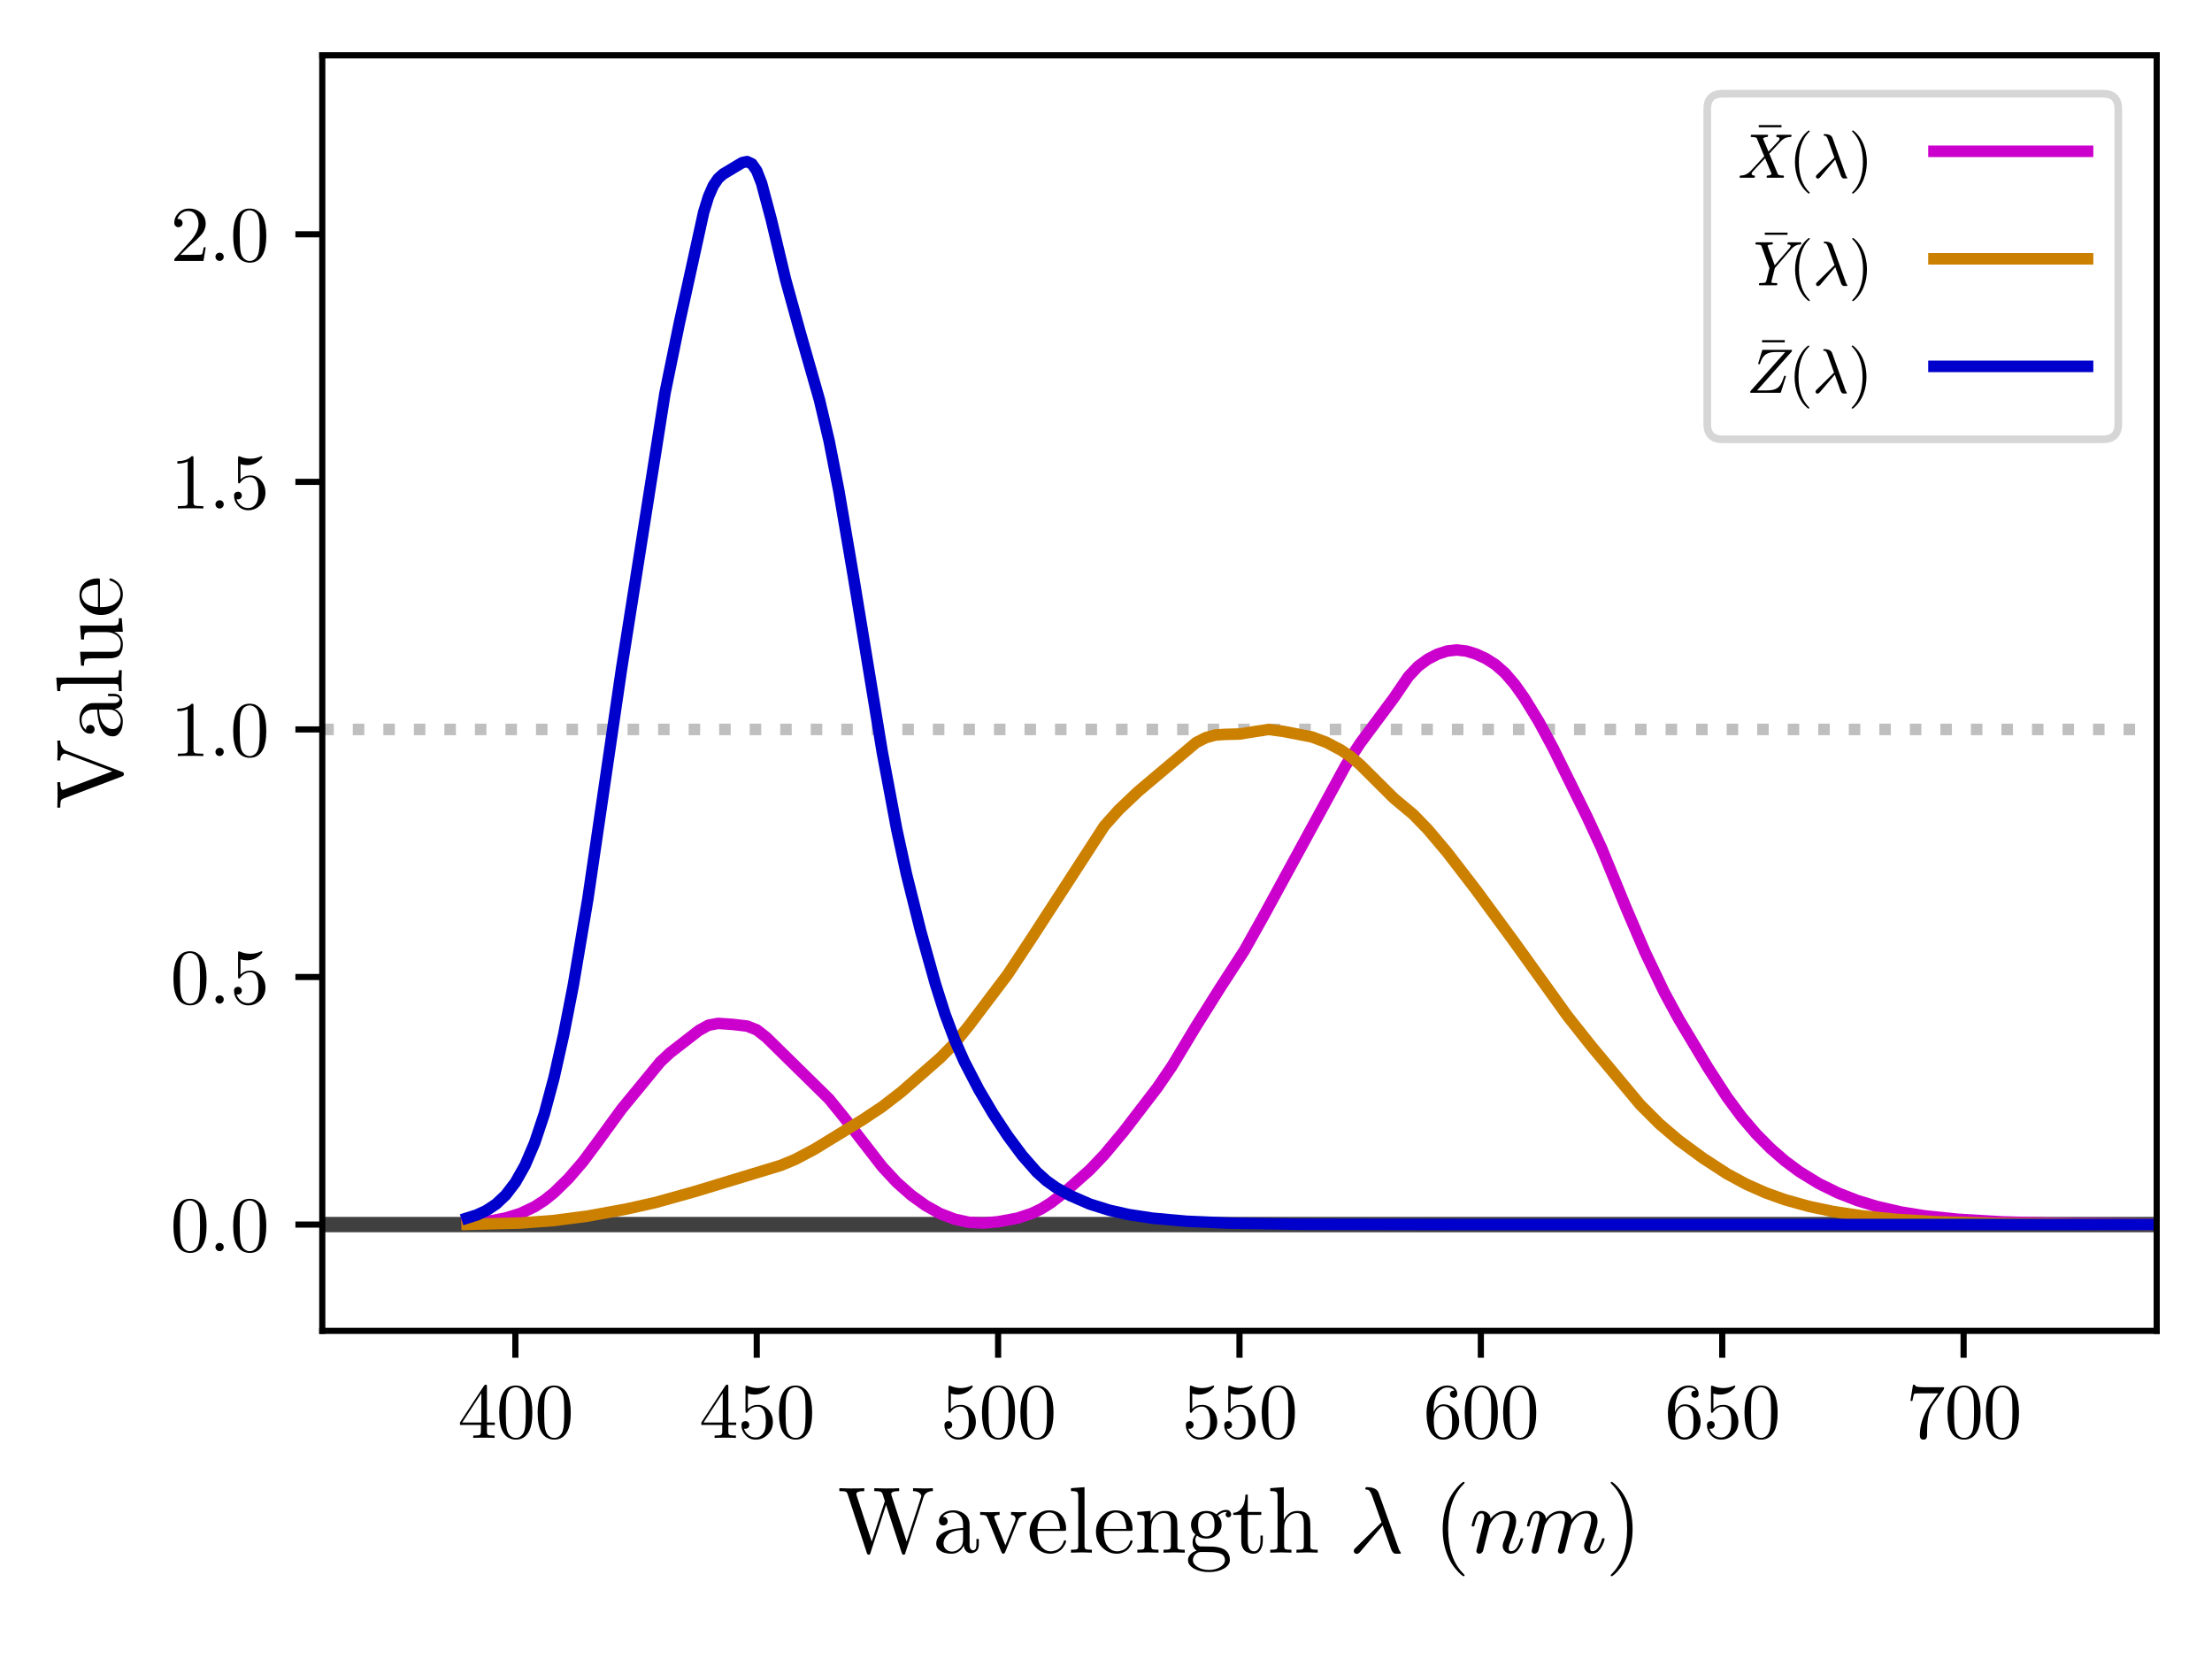 <?xml version="1.0" encoding="utf-8" standalone="no"?>
<!DOCTYPE svg PUBLIC "-//W3C//DTD SVG 1.1//EN"
  "http://www.w3.org/Graphics/SVG/1.1/DTD/svg11.dtd">
<svg xmlns:xlink="http://www.w3.org/1999/xlink" width="288pt" height="216pt" viewBox="0 0 288 216" xmlns="http://www.w3.org/2000/svg" version="1.1">
 <defs>
  <style type="text/css">*{stroke-linejoin: round; stroke-linecap: butt}</style>
 </defs>
 <g id="figure_1">
  <g id="patch_1">
   <path d="M 0 216 
L 288 216 
L 288 0 
L 0 0 
z
" style="fill: #ffffff"/>
  </g>
  <g id="axes_1">
   <g id="patch_2">
    <path d="M 41.96 173.275 
L 280.8 173.275 
L 280.8 7.2 
L 41.96 7.2 
L 41.96 173.275 
z
" style="fill: none"/>
   </g>
   <g id="line2d_1">
    <path d="M 41.96 159.435 
L 280.8 159.435 
" clip-path="url(#p540f40d044)" style="fill: none; stroke: #404040; stroke-width: 2; stroke-linecap: square"/>
   </g>
   <g id="line2d_2">
    <path d="M 41.96 94.97 
L 280.8 94.97 
" clip-path="url(#p540f40d044)" style="fill: none; stroke-dasharray: 1.5,2.475; stroke-dashoffset: 0; stroke: #bfbfbf; stroke-width: 1.5"/>
   </g>
   <g id="line2d_3">
    <path d="M 60.816 159.245 
L 63.958 158.943 
L 65.844 158.582 
L 67.73 158 
L 69.615 157.107 
L 70.872 156.295 
L 72.129 155.29 
L 74.015 153.443 
L 75.9 151.25 
L 77.786 148.715 
L 80.929 144.4 
L 85.957 138.279 
L 87.214 137.098 
L 90.985 134.174 
L 92.242 133.481 
L 93.499 133.247 
L 95.385 133.375 
L 97.27 133.593 
L 98.527 134.087 
L 99.784 135.071 
L 107.955 143.099 
L 109.841 145.423 
L 114.869 151.912 
L 116.755 153.944 
L 118.64 155.611 
L 120.526 156.962 
L 122.411 158.015 
L 124.297 158.738 
L 126.183 159.148 
L 128.068 159.236 
L 129.954 159.071 
L 132.468 158.604 
L 134.353 157.98 
L 135.61 157.373 
L 136.867 156.579 
L 138.753 155.107 
L 141.896 152.316 
L 143.781 150.337 
L 146.295 147.328 
L 150.695 141.588 
L 152.581 138.829 
L 155.723 133.615 
L 158.866 128.612 
L 162.009 123.759 
L 164.523 119.268 
L 175.208 99.653 
L 177.093 96.767 
L 181.493 90.849 
L 183.378 88.08 
L 184.635 86.751 
L 185.893 85.827 
L 187.15 85.178 
L 188.407 84.766 
L 189.664 84.625 
L 190.921 84.768 
L 192.178 85.153 
L 193.435 85.73 
L 194.692 86.526 
L 195.949 87.631 
L 197.206 89.096 
L 198.463 90.867 
L 200.349 93.947 
L 202.234 97.439 
L 206.634 106.35 
L 208.519 110.419 
L 211.662 118.088 
L 214.176 123.952 
L 216.69 129.207 
L 218.576 132.677 
L 222.347 138.969 
L 224.861 142.857 
L 226.747 145.404 
L 228.632 147.616 
L 230.518 149.52 
L 232.403 151.155 
L 234.289 152.553 
L 236.803 154.097 
L 239.317 155.33 
L 241.831 156.308 
L 244.345 157.072 
L 247.488 157.799 
L 250.631 158.307 
L 255.03 158.755 
L 260.687 159.085 
L 268.229 159.293 
L 282.057 159.407 
L 289 159.422 
L 289 159.422 
" clip-path="url(#p540f40d044)" style="fill: none; stroke: #cc00cc; stroke-width: 1.5; stroke-linecap: square"/>
   </g>
   <g id="line2d_4">
    <path d="M 60.816 159.409 
L 67.73 159.24 
L 72.129 158.908 
L 76.529 158.331 
L 81.557 157.415 
L 85.328 156.569 
L 90.357 155.168 
L 101.67 151.729 
L 103.556 150.946 
L 106.07 149.611 
L 112.355 145.762 
L 114.869 144.088 
L 117.383 142.144 
L 122.411 137.741 
L 124.297 135.835 
L 126.183 133.508 
L 131.211 126.853 
L 134.353 122.095 
L 143.781 107.551 
L 145.667 105.437 
L 148.181 103.054 
L 155.723 96.695 
L 156.98 96.048 
L 158.237 95.699 
L 159.494 95.616 
L 161.38 95.567 
L 165.151 94.974 
L 167.037 95.216 
L 170.808 95.949 
L 172.693 96.654 
L 174.579 97.649 
L 175.836 98.497 
L 177.093 99.57 
L 181.493 103.947 
L 184.007 106.043 
L 185.893 107.99 
L 188.407 110.963 
L 192.178 115.863 
L 197.206 122.709 
L 204.12 132.335 
L 207.262 136.29 
L 213.548 143.823 
L 216.062 146.338 
L 218.576 148.483 
L 221.719 150.787 
L 224.861 152.828 
L 227.375 154.189 
L 229.889 155.302 
L 232.403 156.202 
L 235.546 157.079 
L 238.689 157.737 
L 242.46 158.309 
L 246.86 158.756 
L 251.888 159.06 
L 260.059 159.29 
L 273.258 159.405 
L 289 159.43 
L 289 159.43 
" clip-path="url(#p540f40d044)" style="fill: none; stroke: #cc8000; stroke-width: 1.5; stroke-linecap: square"/>
   </g>
   <g id="line2d_5">
    <path d="M 60.816 158.585 
L 62.073 158.188 
L 63.33 157.608 
L 64.587 156.773 
L 65.844 155.591 
L 67.101 153.951 
L 68.358 151.726 
L 69.615 148.788 
L 70.872 145.016 
L 72.129 140.33 
L 73.386 134.727 
L 74.643 128.283 
L 76.529 117.094 
L 78.415 104.231 
L 80.929 87.052 
L 86.585 51.167 
L 88.471 41.965 
L 91.614 27.65 
L 92.242 25.609 
L 92.871 24.173 
L 93.499 23.247 
L 94.128 22.677 
L 96.642 21.17 
L 97.27 21.04 
L 97.899 21.335 
L 98.527 22.237 
L 99.156 23.852 
L 100.413 28.569 
L 102.299 36.467 
L 104.184 43.291 
L 106.698 52.098 
L 107.955 57.43 
L 109.212 63.863 
L 111.098 74.949 
L 114.869 97.924 
L 116.755 107.992 
L 118.012 113.777 
L 119.897 121.329 
L 121.783 128.087 
L 123.04 132.038 
L 124.297 135.389 
L 125.554 138.217 
L 127.44 141.857 
L 129.325 145.051 
L 131.211 147.908 
L 133.096 150.445 
L 134.982 152.595 
L 136.239 153.729 
L 137.496 154.624 
L 139.382 155.681 
L 141.896 156.772 
L 144.41 157.561 
L 146.924 158.129 
L 150.067 158.608 
L 154.466 159.004 
L 160.123 159.254 
L 168.922 159.389 
L 191.549 159.434 
L 289 159.435 
L 289 159.435 
" clip-path="url(#p540f40d044)" style="fill: none; stroke: #0000cc; stroke-width: 1.5; stroke-linecap: square"/>
   </g>
   <g id="matplotlib.axis_1">
    <g id="xtick_1">
     <g id="line2d_6">
      <defs>
       <path id="ma777be1b37" d="M 0 0 
L 0 3.5 
" style="stroke: #000000; stroke-width: 0.8"/>
      </defs>
      <g>
       <use xlink:href="#ma777be1b37" x="67.101" y="173.275" style="stroke: #000000; stroke-width: 0.8"/>
      </g>
     </g>
     <g id="text_1">
      <!-- 400 -->
      <g transform="translate(59.601 187.214)scale(0.1 -0.1)">
       <defs>
        <path id="CMUSerif-Roman-34" d="M 178 1056 
L 178 1253 
L 2144 4256 
Q 2194 4334 2272 4331 
Q 2344 4331 2359 4303 
Q 2375 4275 2375 4166 
L 2375 1253 
L 3016 1253 
L 3016 1056 
L 2375 1056 
L 2375 500 
Q 2375 316 2451 256 
Q 2528 197 2859 197 
L 2994 197 
L 2994 0 
Q 2731 19 2125 19 
Q 1522 19 1259 0 
L 1259 197 
L 1394 197 
Q 1725 197 1803 255 
Q 1881 313 1881 500 
L 1881 1056 
L 178 1056 
z
M 359 1253 
L 1919 1253 
L 1919 3641 
L 359 1253 
z
" transform="scale(0.016)"/>
        <path id="CMUSerif-Roman-30" d="M 250 2047 
Q 250 2988 488 3500 
Q 819 4263 1600 4263 
Q 1766 4263 1939 4217 
Q 2113 4172 2333 4000 
Q 2553 3828 2688 3547 
Q 2944 3003 2944 2047 
Q 2944 1113 2706 603 
Q 2359 -141 1594 -141 
Q 1306 -141 1014 6 
Q 722 153 538 506 
Q 250 1034 250 2047 
z
M 781 2125 
Q 781 1159 850 775 
Q 928 359 1142 179 
Q 1356 0 1594 0 
Q 1850 0 2064 192 
Q 2278 384 2344 800 
Q 2416 1209 2413 2125 
Q 2413 3016 2350 3372 
Q 2266 3788 2042 3955 
Q 1819 4122 1594 4122 
Q 1509 4122 1420 4097 
Q 1331 4072 1203 4000 
Q 1075 3928 976 3750 
Q 878 3572 831 3303 
Q 781 2956 781 2125 
z
" transform="scale(0.016)"/>
       </defs>
       <use xlink:href="#CMUSerif-Roman-34"/>
       <use xlink:href="#CMUSerif-Roman-30" x="50"/>
       <use xlink:href="#CMUSerif-Roman-30" x="100"/>
      </g>
     </g>
    </g>
    <g id="xtick_2">
     <g id="line2d_7">
      <g>
       <use xlink:href="#ma777be1b37" x="98.527" y="173.275" style="stroke: #000000; stroke-width: 0.8"/>
      </g>
     </g>
     <g id="text_2">
      <!-- 450 -->
      <g transform="translate(91.027 187.214)scale(0.1 -0.1)">
       <defs>
        <path id="CMUSerif-Roman-35" d="M 319 1031 
Q 319 1222 422 1295 
Q 525 1369 634 1369 
Q 781 1369 867 1276 
Q 953 1184 953 1056 
Q 953 928 867 836 
Q 781 744 634 744 
Q 563 744 525 756 
Q 609 463 867 250 
Q 1125 38 1466 38 
Q 1894 38 2150 453 
Q 2303 722 2303 1331 
Q 2303 1869 2188 2138 
Q 2009 2547 1644 2547 
Q 1125 2547 819 2100 
Q 781 2044 738 2041 
Q 675 2041 661 2077 
Q 647 2113 647 2209 
L 647 4103 
Q 647 4256 709 4256 
Q 734 4256 788 4238 
Q 1191 4059 1638 4056 
Q 2097 4056 2509 4244 
Q 2541 4263 2559 4263 
Q 2622 4263 2625 4191 
Q 2625 4166 2573 4092 
Q 2522 4019 2412 3923 
Q 2303 3828 2162 3737 
Q 2022 3647 1817 3586 
Q 1613 3525 1388 3525 
Q 1119 3525 844 3609 
L 844 2363 
Q 1175 2688 1656 2688 
Q 2169 2688 2522 2275 
Q 2875 1863 2875 1288 
Q 2875 684 2458 271 
Q 2041 -141 1478 -141 
Q 966 -141 642 225 
Q 319 591 319 1031 
z
" transform="scale(0.016)"/>
       </defs>
       <use xlink:href="#CMUSerif-Roman-34"/>
       <use xlink:href="#CMUSerif-Roman-35" x="50"/>
       <use xlink:href="#CMUSerif-Roman-30" x="100"/>
      </g>
     </g>
    </g>
    <g id="xtick_3">
     <g id="line2d_8">
      <g>
       <use xlink:href="#ma777be1b37" x="129.954" y="173.275" style="stroke: #000000; stroke-width: 0.8"/>
      </g>
     </g>
     <g id="text_3">
      <!-- 500 -->
      <g transform="translate(122.454 187.214)scale(0.1 -0.1)">
       <use xlink:href="#CMUSerif-Roman-35"/>
       <use xlink:href="#CMUSerif-Roman-30" x="50"/>
       <use xlink:href="#CMUSerif-Roman-30" x="100"/>
      </g>
     </g>
    </g>
    <g id="xtick_4">
     <g id="line2d_9">
      <g>
       <use xlink:href="#ma777be1b37" x="161.38" y="173.275" style="stroke: #000000; stroke-width: 0.8"/>
      </g>
     </g>
     <g id="text_4">
      <!-- 550 -->
      <g transform="translate(153.88 187.214)scale(0.1 -0.1)">
       <use xlink:href="#CMUSerif-Roman-35"/>
       <use xlink:href="#CMUSerif-Roman-35" x="50"/>
       <use xlink:href="#CMUSerif-Roman-30" x="100"/>
      </g>
     </g>
    </g>
    <g id="xtick_5">
     <g id="line2d_10">
      <g>
       <use xlink:href="#ma777be1b37" x="192.806" y="173.275" style="stroke: #000000; stroke-width: 0.8"/>
      </g>
     </g>
     <g id="text_5">
      <!-- 600 -->
      <g transform="translate(185.306 187.214)scale(0.1 -0.1)">
       <defs>
        <path id="CMUSerif-Roman-36" d="M 269 2022 
Q 269 3028 781 3645 
Q 1294 4263 1953 4263 
Q 2338 4263 2552 4067 
Q 2766 3872 2766 3572 
Q 2766 3406 2669 3334 
Q 2572 3263 2472 3263 
Q 2356 3263 2265 3341 
Q 2175 3419 2175 3559 
Q 2175 3847 2528 3847 
Q 2363 4103 1966 4103 
Q 1844 4103 1719 4067 
Q 1594 4031 1431 3912 
Q 1269 3794 1144 3606 
Q 1019 3419 931 3066 
Q 844 2713 844 2253 
L 844 2100 
Q 1106 2734 1643 2732 
Q 2181 2731 2553 2322 
Q 2925 1913 2925 1306 
Q 2925 684 2537 271 
Q 2150 -141 1606 -141 
Q 1363 -141 1142 -39 
Q 922 63 717 294 
Q 513 525 391 969 
Q 269 1413 269 2022 
z
M 856 1447 
Q 856 819 972 519 
Q 991 469 1033 400 
Q 1075 331 1148 242 
Q 1222 153 1344 95 
Q 1466 38 1606 38 
Q 2034 38 2241 453 
Q 2350 684 2350 1313 
Q 2350 1953 2234 2188 
Q 2038 2584 1638 2584 
Q 1369 2584 1183 2400 
Q 997 2216 926 1969 
Q 856 1722 856 1447 
z
" transform="scale(0.016)"/>
       </defs>
       <use xlink:href="#CMUSerif-Roman-36"/>
       <use xlink:href="#CMUSerif-Roman-30" x="50"/>
       <use xlink:href="#CMUSerif-Roman-30" x="100"/>
      </g>
     </g>
    </g>
    <g id="xtick_6">
     <g id="line2d_11">
      <g>
       <use xlink:href="#ma777be1b37" x="224.233" y="173.275" style="stroke: #000000; stroke-width: 0.8"/>
      </g>
     </g>
     <g id="text_6">
      <!-- 650 -->
      <g transform="translate(216.733 187.214)scale(0.1 -0.1)">
       <use xlink:href="#CMUSerif-Roman-36"/>
       <use xlink:href="#CMUSerif-Roman-35" x="50"/>
       <use xlink:href="#CMUSerif-Roman-30" x="100"/>
      </g>
     </g>
    </g>
    <g id="xtick_7">
     <g id="line2d_12">
      <g>
       <use xlink:href="#ma777be1b37" x="255.659" y="173.275" style="stroke: #000000; stroke-width: 0.8"/>
      </g>
     </g>
     <g id="text_7">
      <!-- 700 -->
      <g transform="translate(248.159 187.214)scale(0.1 -0.1)">
       <defs>
        <path id="CMUSerif-Roman-37" d="M 359 3009 
L 569 4325 
L 728 4325 
Q 747 4247 780 4212 
Q 813 4178 995 4150 
Q 1178 4122 1550 4122 
L 3103 4122 
Q 3103 3975 3047 3897 
L 2181 2681 
Q 1906 2297 1784 1588 
Q 1713 1113 1716 538 
L 1716 213 
Q 1716 -141 1420 -141 
Q 1125 -141 1125 213 
Q 1125 1434 1913 2619 
Q 1997 2741 2308 3175 
Q 2619 3609 2631 3628 
L 1306 3628 
Q 725 3628 678 3591 
Q 616 3534 519 3009 
L 359 3009 
z
" transform="scale(0.016)"/>
       </defs>
       <use xlink:href="#CMUSerif-Roman-37"/>
       <use xlink:href="#CMUSerif-Roman-30" x="50"/>
       <use xlink:href="#CMUSerif-Roman-30" x="100"/>
      </g>
     </g>
    </g>
    <g id="text_8">
     <!-- Wavelength $\lambda$ ($nm$) -->
     <g transform="translate(109.06 202.153)scale(0.12 -0.12)">
      <defs>
       <path id="CMUSerif-Roman-57" d="M 116 4172 
L 116 4372 
Q 206 4372 368 4365 
Q 531 4359 659 4356 
Q 788 4353 897 4353 
Q 1575 4353 1806 4372 
L 1806 4172 
Q 1269 4172 1269 3981 
Q 1269 3938 1281 3897 
L 2309 750 
L 3200 3494 
L 3059 3944 
Q 3009 4103 2900 4137 
Q 2791 4172 2484 4172 
L 2484 4372 
Q 2575 4372 2737 4365 
Q 2900 4359 3028 4356 
Q 3156 4353 3263 4353 
Q 3941 4353 4172 4372 
L 4172 4172 
Q 3634 4172 3634 3981 
Q 3634 3963 3653 3884 
L 4678 750 
L 5638 3706 
Q 5669 3803 5672 3834 
Q 5672 3950 5537 4058 
Q 5403 4166 5113 4172 
L 5113 4372 
Q 5613 4353 5875 4353 
Q 6169 4353 6456 4372 
L 6456 4172 
Q 5950 4172 5819 3744 
L 4594 -13 
Q 4581 -63 4572 -86 
Q 4563 -109 4538 -125 
Q 4513 -141 4469 -141 
Q 4384 -141 4347 -19 
L 3284 3238 
L 2228 -13 
Q 2216 -63 2205 -86 
Q 2194 -109 2169 -125 
Q 2144 -141 2100 -141 
Q 2016 -141 1978 -19 
L 697 3903 
Q 641 4088 555 4130 
Q 469 4172 116 4172 
z
" transform="scale(0.016)"/>
       <path id="CMUSerif-Roman-61" d="M 269 609 
Q 269 1153 909 1441 
Q 1294 1625 2088 1672 
L 2088 1906 
Q 2088 2303 1880 2514 
Q 1672 2725 1409 2725 
Q 941 2725 716 2431 
Q 906 2425 975 2329 
Q 1044 2234 1044 2138 
Q 1044 2009 964 1926 
Q 884 1844 750 1844 
Q 622 1844 537 1923 
Q 453 2003 453 2144 
Q 453 2456 736 2662 
Q 1019 2869 1422 2869 
Q 1947 2869 2297 2516 
Q 2406 2406 2461 2265 
Q 2516 2125 2522 2033 
Q 2528 1941 2528 1759 
L 2528 481 
Q 2528 444 2540 381 
Q 2553 319 2611 239 
Q 2669 159 2766 159 
Q 2997 159 2994 569 
L 2994 928 
L 3156 928 
L 3156 569 
Q 3156 228 2976 95 
Q 2797 -38 2631 -38 
Q 2419 -38 2284 118 
Q 2150 275 2131 488 
Q 2034 244 1814 86 
Q 1594 -72 1294 -72 
Q 1063 -72 845 -14 
Q 628 44 448 205 
Q 269 366 269 609 
z
M 763 616 
Q 763 378 931 225 
Q 1100 72 1338 72 
Q 1606 72 1847 280 
Q 2088 488 2088 897 
L 2088 1538 
Q 1378 1513 1070 1230 
Q 763 947 763 616 
z
" transform="scale(0.016)"/>
       <path id="CMUSerif-Roman-76" d="M 122 2559 
L 122 2759 
Q 409 2741 744 2741 
Q 866 2741 1441 2759 
L 1441 2559 
Q 1075 2559 1075 2394 
Q 1075 2369 1113 2284 
L 1831 500 
L 2484 2131 
Q 2522 2241 2522 2284 
Q 2522 2394 2448 2473 
Q 2375 2553 2216 2559 
L 2216 2759 
Q 2541 2741 2772 2741 
Q 3034 2741 3250 2759 
L 3250 2559 
Q 3059 2559 2925 2473 
Q 2791 2388 2748 2314 
Q 2706 2241 2663 2131 
L 1825 50 
Q 1775 -72 1691 -72 
Q 1634 -72 1611 -48 
Q 1588 -25 1556 50 
L 634 2322 
Q 572 2481 490 2520 
Q 409 2559 122 2559 
z
" transform="scale(0.016)"/>
       <path id="CMUSerif-Roman-65" d="M 178 1409 
Q 178 2013 565 2441 
Q 953 2869 1509 2869 
Q 2072 2869 2364 2503 
Q 2656 2138 2656 1613 
Q 2656 1516 2631 1497 
Q 2606 1478 2497 1478 
L 709 1478 
Q 709 825 903 519 
Q 1172 91 1625 91 
Q 1688 91 1763 103 
Q 1838 116 1991 170 
Q 2144 225 2278 372 
Q 2413 519 2491 750 
Q 2509 841 2572 838 
Q 2656 838 2656 763 
Q 2656 706 2595 579 
Q 2534 453 2418 303 
Q 2303 153 2079 40 
Q 1856 -72 1588 -72 
Q 1025 -72 601 354 
Q 178 781 178 1409 
z
M 716 1613 
L 2234 1613 
Q 2234 1747 2211 1897 
Q 2188 2047 2120 2255 
Q 2053 2463 1897 2594 
Q 1741 2725 1509 2725 
Q 1406 2725 1295 2681 
Q 1184 2638 1050 2531 
Q 916 2425 822 2184 
Q 728 1944 716 1613 
z
" transform="scale(0.016)"/>
       <path id="CMUSerif-Roman-6c" d="M 213 0 
L 213 197 
Q 553 197 631 239 
Q 709 281 709 488 
L 709 3816 
Q 709 4053 626 4112 
Q 544 4172 213 4172 
L 213 4372 
L 1131 4441 
L 1131 488 
Q 1131 281 1212 239 
Q 1294 197 1631 197 
L 1631 0 
Q 1553 0 1390 6 
Q 1228 13 1109 16 
Q 991 19 922 19 
Q 847 19 213 0 
z
" transform="scale(0.016)"/>
       <path id="CMUSerif-Roman-6e" d="M 206 0 
L 206 197 
Q 547 197 625 239 
Q 703 281 703 488 
L 703 2203 
Q 703 2441 620 2500 
Q 538 2559 206 2559 
L 206 2759 
L 1106 2828 
L 1106 2156 
Q 1406 2828 2053 2828 
Q 2534 2828 2725 2591 
Q 2866 2431 2895 2253 
Q 2925 2075 2925 1613 
L 2925 391 
Q 2931 256 3034 226 
Q 3138 197 3425 197 
L 3425 0 
Q 2772 19 2706 19 
Q 2656 19 1984 0 
L 1984 197 
Q 2325 197 2404 239 
Q 2484 281 2484 488 
L 2484 1978 
Q 2484 2303 2384 2495 
Q 2284 2688 2009 2688 
Q 1678 2688 1412 2409 
Q 1147 2131 1147 1663 
L 1147 488 
Q 1147 281 1226 239 
Q 1306 197 1644 197 
L 1644 0 
Q 991 19 928 19 
Q 878 19 206 0 
z
" transform="scale(0.016)"/>
       <path id="CMUSerif-Roman-67" d="M 178 -506 
Q 178 -300 336 -122 
Q 494 56 769 134 
Q 488 313 488 703 
Q 488 1003 684 1234 
Q 384 1484 384 1894 
Q 384 2272 684 2550 
Q 984 2828 1422 2828 
Q 1806 2828 2100 2597 
Q 2406 2897 2778 2900 
Q 2944 2900 3023 2797 
Q 3103 2694 3103 2584 
Q 3103 2488 3042 2441 
Q 2981 2394 2919 2394 
Q 2841 2394 2786 2445 
Q 2731 2497 2731 2578 
Q 2731 2713 2834 2753 
Q 2816 2759 2772 2759 
Q 2459 2759 2194 2509 
Q 2456 2266 2456 1887 
Q 2456 1509 2156 1231 
Q 1856 953 1422 953 
Q 1063 953 788 1153 
Q 678 1025 678 850 
Q 678 691 775 566 
Q 872 441 1019 422 
Q 1063 416 1497 416 
Q 1753 416 1893 409 
Q 2034 403 2236 361 
Q 2438 319 2597 238 
Q 3013 6 3016 -494 
Q 3016 -859 2595 -1089 
Q 2175 -1319 1594 -1319 
Q 1006 -1319 592 -1086 
Q 178 -853 178 -506 
z
M 513 -506 
Q 513 -769 822 -970 
Q 1131 -1172 1600 -1172 
Q 2059 -1172 2370 -973 
Q 2681 -775 2681 -506 
Q 2681 -316 2572 -194 
Q 2463 -72 2239 -23 
Q 2016 25 1859 34 
Q 1703 44 1416 44 
L 1038 44 
Q 819 31 666 -128 
Q 513 -288 513 -506 
z
M 863 1888 
Q 863 1100 1422 1100 
Q 1703 1100 1875 1356 
Q 1978 1528 1978 1894 
Q 1978 2681 1422 2681 
Q 1141 2681 966 2425 
Q 863 2253 863 1888 
z
" transform="scale(0.016)"/>
       <path id="CMUSerif-Roman-74" d="M 122 2559 
L 122 2700 
Q 416 2713 611 2920 
Q 806 3128 873 3384 
Q 941 3641 947 3938 
L 1106 3938 
L 1106 2759 
L 2022 2759 
L 2022 2559 
L 1106 2559 
L 1106 781 
Q 1106 91 1538 91 
Q 1722 91 1844 280 
Q 1966 469 1966 806 
L 1966 1159 
L 2125 1159 
L 2125 794 
Q 2125 447 1965 187 
Q 1806 -72 1491 -72 
Q 1375 -72 1261 -42 
Q 1147 -13 998 64 
Q 850 141 758 330 
Q 666 519 666 794 
L 666 2559 
L 122 2559 
z
" transform="scale(0.016)"/>
       <path id="CMUSerif-Roman-68" d="M 206 0 
L 206 197 
Q 547 197 625 239 
Q 703 281 703 488 
L 703 3816 
Q 703 4053 620 4112 
Q 538 4172 206 4172 
L 206 4372 
L 1125 4441 
L 1125 2216 
L 1131 2216 
Q 1234 2447 1465 2637 
Q 1697 2828 2053 2828 
Q 2534 2828 2725 2591 
Q 2866 2431 2895 2253 
Q 2925 2075 2925 1613 
L 2925 391 
Q 2931 256 3034 226 
Q 3138 197 3425 197 
L 3425 0 
Q 2772 19 2706 19 
Q 2656 19 1984 0 
L 1984 197 
Q 2325 197 2404 239 
Q 2484 281 2484 488 
L 2484 1978 
Q 2484 2303 2384 2495 
Q 2284 2688 2009 2688 
Q 1678 2688 1412 2409 
Q 1147 2131 1147 1663 
L 1147 488 
Q 1147 281 1226 239 
Q 1306 197 1644 197 
L 1644 0 
Q 991 19 928 19 
Q 878 19 206 0 
z
" transform="scale(0.016)"/>
       <path id="CMUSerif-Roman-20" transform="scale(0.016)"/>
       <path id="Cmmi10-b8" d="M 325 109 
Q 325 203 409 288 
L 2209 2053 
L 1575 3834 
Q 1500 4038 1417 4156 
Q 1334 4275 1178 4275 
Q 1106 4275 1106 4359 
Q 1113 4397 1138 4419 
Q 1163 4441 1203 4441 
Q 1875 4441 2016 4044 
L 3316 416 
Q 3400 144 3488 50 
Q 3519 3 3519 -13 
Q 3519 -72 3469 -72 
L 3122 -72 
Q 2963 -25 2869 206 
L 2284 1844 
L 738 25 
Q 622 -84 531 -84 
Q 450 -84 387 -28 
Q 325 28 325 109 
z
" transform="scale(0.016)"/>
       <path id="CMUSerif-Roman-28" d="M 634 1600 
Q 634 2681 1038 3553 
Q 1209 3919 1450 4225 
Q 1691 4531 1850 4665 
Q 2009 4800 2053 4800 
Q 2116 4800 2119 4738 
Q 2119 4706 2034 4628 
Q 1003 3578 1006 1600 
Q 1006 -384 2009 -1394 
Q 2119 -1503 2119 -1538 
Q 2119 -1600 2053 -1600 
Q 2009 -1600 1856 -1472 
Q 1703 -1344 1465 -1050 
Q 1228 -756 1056 -397 
Q 634 475 634 1600 
z
" transform="scale(0.016)"/>
       <path id="Cmmi10-6e" d="M 494 109 
Q 494 147 500 166 
L 978 2075 
Q 1025 2253 1025 2388 
Q 1025 2663 838 2663 
Q 638 2663 541 2423 
Q 444 2184 353 1819 
Q 353 1800 334 1789 
Q 316 1778 300 1778 
L 225 1778 
Q 203 1778 187 1801 
Q 172 1825 172 1844 
Q 241 2122 305 2315 
Q 369 2509 505 2668 
Q 641 2828 844 2828 
Q 1084 2828 1268 2676 
Q 1453 2525 1453 2291 
Q 1644 2541 1900 2684 
Q 2156 2828 2444 2828 
Q 2672 2828 2837 2750 
Q 3003 2672 3095 2514 
Q 3188 2356 3188 2138 
Q 3188 1875 3070 1503 
Q 2953 1131 2778 672 
Q 2688 463 2688 288 
Q 2688 97 2834 97 
Q 3084 97 3251 365 
Q 3419 634 3488 941 
Q 3500 978 3541 978 
L 3616 978 
Q 3641 978 3658 962 
Q 3675 947 3675 922 
Q 3675 916 3669 903 
Q 3581 541 3364 234 
Q 3147 -72 2822 -72 
Q 2597 -72 2437 83 
Q 2278 238 2278 459 
Q 2278 578 2328 709 
Q 2409 919 2514 1209 
Q 2619 1500 2686 1765 
Q 2753 2031 2753 2234 
Q 2753 2413 2679 2538 
Q 2606 2663 2431 2663 
Q 2197 2663 2000 2559 
Q 1803 2456 1656 2286 
Q 1509 2116 1388 1881 
L 953 141 
Q 931 53 854 -9 
Q 778 -72 684 -72 
Q 606 -72 550 -22 
Q 494 28 494 109 
z
" transform="scale(0.016)"/>
       <path id="Cmmi10-6d" d="M 494 109 
Q 494 147 500 166 
L 978 2075 
Q 1025 2253 1025 2388 
Q 1025 2663 838 2663 
Q 638 2663 541 2423 
Q 444 2184 353 1819 
Q 353 1800 334 1789 
Q 316 1778 300 1778 
L 225 1778 
Q 203 1778 187 1801 
Q 172 1825 172 1844 
Q 241 2122 305 2315 
Q 369 2509 505 2668 
Q 641 2828 844 2828 
Q 1084 2828 1268 2676 
Q 1453 2525 1453 2291 
Q 1644 2541 1900 2684 
Q 2156 2828 2444 2828 
Q 2747 2828 2967 2673 
Q 3188 2519 3188 2234 
Q 3384 2513 3648 2670 
Q 3913 2828 4225 2828 
Q 4556 2828 4757 2648 
Q 4959 2469 4959 2138 
Q 4959 1875 4842 1503 
Q 4725 1131 4550 672 
Q 4459 450 4459 288 
Q 4459 97 4609 97 
Q 4859 97 5025 365 
Q 5191 634 5259 941 
Q 5278 978 5313 978 
L 5388 978 
Q 5413 978 5430 961 
Q 5447 944 5447 922 
Q 5447 916 5441 903 
Q 5353 541 5136 234 
Q 4919 -72 4594 -72 
Q 4369 -72 4209 83 
Q 4050 238 4050 459 
Q 4050 572 4103 709 
Q 4284 1191 4404 1569 
Q 4525 1947 4525 2234 
Q 4525 2413 4453 2538 
Q 4381 2663 4213 2663 
Q 3863 2663 3606 2448 
Q 3350 2234 3163 1881 
Q 3150 1819 3144 1784 
L 2731 141 
Q 2709 53 2632 -9 
Q 2556 -72 2463 -72 
Q 2388 -72 2330 -22 
Q 2272 28 2272 109 
Q 2272 147 2278 166 
L 2688 1797 
Q 2753 2059 2753 2234 
Q 2753 2413 2679 2538 
Q 2606 2663 2431 2663 
Q 2197 2663 2000 2559 
Q 1803 2456 1656 2286 
Q 1509 2116 1388 1881 
L 953 141 
Q 931 53 854 -9 
Q 778 -72 684 -72 
Q 606 -72 550 -22 
Q 494 28 494 109 
z
" transform="scale(0.016)"/>
       <path id="CMUSerif-Roman-29" d="M 366 -1538 
Q 366 -1506 447 -1428 
Q 1478 -378 1478 1600 
Q 1478 3584 488 4588 
Q 366 4703 366 4738 
Q 366 4800 428 4800 
Q 472 4800 626 4672 
Q 781 4544 1017 4250 
Q 1253 3956 1428 3597 
Q 1850 2725 1850 1600 
Q 1850 519 1447 -353 
Q 1275 -719 1034 -1025 
Q 794 -1331 634 -1465 
Q 475 -1600 428 -1600 
Q 366 -1600 366 -1538 
z
" transform="scale(0.016)"/>
      </defs>
      <use xlink:href="#CMUSerif-Roman-57"/>
      <use xlink:href="#CMUSerif-Roman-61" transform="translate(102.686 0)"/>
      <use xlink:href="#CMUSerif-Roman-76" transform="translate(152.686 0)"/>
      <use xlink:href="#CMUSerif-Roman-65" transform="translate(205.371 0)"/>
      <use xlink:href="#CMUSerif-Roman-6c" transform="translate(249.756 0)"/>
      <use xlink:href="#CMUSerif-Roman-65" transform="translate(277.441 0)"/>
      <use xlink:href="#CMUSerif-Roman-6e" transform="translate(321.826 0)"/>
      <use xlink:href="#CMUSerif-Roman-67" transform="translate(377.295 0)"/>
      <use xlink:href="#CMUSerif-Roman-74" transform="translate(427.295 0)"/>
      <use xlink:href="#CMUSerif-Roman-68" transform="translate(466.064 0)"/>
      <use xlink:href="#CMUSerif-Roman-20" transform="translate(521.533 0)"/>
      <use xlink:href="#Cmmi10-b8" transform="translate(554.785 0)"/>
      <use xlink:href="#CMUSerif-Roman-20" transform="translate(613.086 0)"/>
      <use xlink:href="#CMUSerif-Roman-28" transform="translate(646.338 0)"/>
      <use xlink:href="#Cmmi10-6e" transform="translate(685.107 0)"/>
      <use xlink:href="#Cmmi10-6d" transform="translate(745.117 0)"/>
      <use xlink:href="#CMUSerif-Roman-29" transform="translate(832.91 0)"/>
     </g>
    </g>
   </g>
   <g id="matplotlib.axis_2">
    <g id="ytick_1">
     <g id="line2d_13">
      <defs>
       <path id="m65616b0980" d="M 0 0 
L -3.5 0 
" style="stroke: #000000; stroke-width: 0.8"/>
      </defs>
      <g>
       <use xlink:href="#m65616b0980" x="41.96" y="159.435" style="stroke: #000000; stroke-width: 0.8"/>
      </g>
     </g>
     <g id="text_9">
      <!-- 0.0 -->
      <g transform="translate(22.182 162.905)scale(0.1 -0.1)">
       <defs>
        <path id="CMUSerif-Roman-2e" d="M 641 103 
Q 544 206 544 340 
Q 544 475 641 573 
Q 738 672 884 672 
Q 1025 672 1120 580 
Q 1216 488 1216 339 
Q 1216 191 1114 95 
Q 1013 0 884 0 
Q 738 0 641 103 
z
" transform="scale(0.016)"/>
       </defs>
       <use xlink:href="#CMUSerif-Roman-30"/>
       <use xlink:href="#CMUSerif-Roman-2e" x="50"/>
       <use xlink:href="#CMUSerif-Roman-30" x="77.783"/>
      </g>
     </g>
    </g>
    <g id="ytick_2">
     <g id="line2d_14">
      <g>
       <use xlink:href="#m65616b0980" x="41.96" y="127.203" style="stroke: #000000; stroke-width: 0.8"/>
      </g>
     </g>
     <g id="text_10">
      <!-- 0.5 -->
      <g transform="translate(22.182 130.672)scale(0.1 -0.1)">
       <use xlink:href="#CMUSerif-Roman-30"/>
       <use xlink:href="#CMUSerif-Roman-2e" x="50"/>
       <use xlink:href="#CMUSerif-Roman-35" x="77.783"/>
      </g>
     </g>
    </g>
    <g id="ytick_3">
     <g id="line2d_15">
      <g>
       <use xlink:href="#m65616b0980" x="41.96" y="94.97" style="stroke: #000000; stroke-width: 0.8"/>
      </g>
     </g>
     <g id="text_11">
      <!-- 1.0 -->
      <g transform="translate(22.182 98.44)scale(0.1 -0.1)">
       <defs>
        <path id="CMUSerif-Roman-31" d="M 569 3653 
L 569 3853 
Q 1338 3853 1734 4263 
Q 1844 4263 1862 4238 
Q 1881 4213 1881 4097 
L 1881 506 
Q 1881 316 1975 256 
Q 2069 197 2478 197 
L 2681 197 
L 2681 0 
Q 2456 19 1643 19 
Q 831 19 609 0 
L 609 197 
L 813 197 
Q 1216 197 1312 255 
Q 1409 313 1409 506 
L 1409 3822 
Q 1075 3653 569 3653 
z
" transform="scale(0.016)"/>
       </defs>
       <use xlink:href="#CMUSerif-Roman-31"/>
       <use xlink:href="#CMUSerif-Roman-2e" x="50"/>
       <use xlink:href="#CMUSerif-Roman-30" x="77.783"/>
      </g>
     </g>
    </g>
    <g id="ytick_4">
     <g id="line2d_16">
      <g>
       <use xlink:href="#m65616b0980" x="41.96" y="62.738" style="stroke: #000000; stroke-width: 0.8"/>
      </g>
     </g>
     <g id="text_12">
      <!-- 1.5 -->
      <g transform="translate(22.182 66.207)scale(0.1 -0.1)">
       <use xlink:href="#CMUSerif-Roman-31"/>
       <use xlink:href="#CMUSerif-Roman-2e" x="50"/>
       <use xlink:href="#CMUSerif-Roman-35" x="77.783"/>
      </g>
     </g>
    </g>
    <g id="ytick_5">
     <g id="line2d_17">
      <g>
       <use xlink:href="#m65616b0980" x="41.96" y="30.505" style="stroke: #000000; stroke-width: 0.8"/>
      </g>
     </g>
     <g id="text_13">
      <!-- 2.0 -->
      <g transform="translate(22.182 33.975)scale(0.1 -0.1)">
       <defs>
        <path id="CMUSerif-Roman-32" d="M 319 0 
Q 319 116 330 150 
Q 341 184 391 238 
L 1619 1606 
Q 2291 2363 2291 3022 
Q 2291 3450 2067 3756 
Q 1844 4063 1434 4063 
Q 1153 4063 915 3891 
Q 678 3719 569 3413 
Q 588 3419 653 3419 
Q 813 3419 902 3319 
Q 991 3219 991 3084 
Q 991 2913 880 2830 
Q 769 2747 659 2747 
Q 616 2747 558 2756 
Q 500 2766 409 2855 
Q 319 2944 319 3103 
Q 319 3550 658 3906 
Q 997 4263 1516 4263 
Q 2103 4263 2489 3914 
Q 2875 3566 2875 3022 
Q 2875 2831 2817 2657 
Q 2759 2484 2682 2350 
Q 2606 2216 2400 2000 
Q 2194 1784 2028 1631 
Q 1863 1478 1491 1153 
L 813 494 
L 1966 494 
Q 2528 494 2572 544 
Q 2634 634 2713 1113 
L 2875 1113 
L 2694 0 
L 319 0 
z
" transform="scale(0.016)"/>
       </defs>
       <use xlink:href="#CMUSerif-Roman-32"/>
       <use xlink:href="#CMUSerif-Roman-2e" x="50"/>
       <use xlink:href="#CMUSerif-Roman-30" x="77.783"/>
      </g>
     </g>
    </g>
    <g id="text_14">
     <!-- Value -->
     <g transform="translate(15.855 105.39)rotate(-90)scale(0.12 -0.12)">
      <defs>
       <path id="CMUSerif-Roman-56" d="M 122 4172 
L 122 4372 
Q 813 4353 934 4353 
Q 1619 4353 1850 4372 
L 1850 4172 
Q 1325 4172 1325 3988 
Q 1325 3963 1363 3872 
L 2584 641 
L 3756 3725 
Q 3788 3822 3788 3853 
Q 3788 3981 3670 4073 
Q 3553 4166 3322 4172 
L 3322 4372 
Q 3822 4353 4050 4353 
Q 4375 4353 4672 4372 
L 4672 4172 
Q 4134 4166 3975 3744 
L 2547 -19 
Q 2522 -97 2497 -119 
Q 2472 -141 2394 -141 
Q 2331 -141 2298 -116 
Q 2266 -91 2234 0 
L 750 3928 
Q 688 4100 575 4136 
Q 463 4172 122 4172 
z
" transform="scale(0.016)"/>
       <path id="CMUSerif-Roman-75" d="M 206 2559 
L 206 2759 
L 1147 2828 
L 1147 703 
Q 1147 550 1159 461 
Q 1172 372 1223 269 
Q 1275 166 1395 119 
Q 1516 72 1709 72 
Q 2056 72 2270 356 
Q 2484 641 2484 1063 
L 2484 2203 
Q 2484 2441 2400 2500 
Q 2316 2559 1984 2559 
L 1984 2759 
L 2925 2828 
L 2925 556 
Q 2925 319 3008 258 
Q 3091 197 3425 197 
L 3425 0 
L 2503 -72 
L 2503 506 
Q 2234 -69 1678 -72 
Q 1397 -72 1205 0 
Q 1013 72 916 161 
Q 819 250 767 422 
Q 716 594 709 700 
Q 703 806 703 1013 
L 703 1972 
Q 703 2406 640 2482 
Q 578 2559 206 2559 
z
" transform="scale(0.016)"/>
      </defs>
      <use xlink:href="#CMUSerif-Roman-56"/>
      <use xlink:href="#CMUSerif-Roman-61" x="75"/>
      <use xlink:href="#CMUSerif-Roman-6c" x="125"/>
      <use xlink:href="#CMUSerif-Roman-75" x="152.686"/>
      <use xlink:href="#CMUSerif-Roman-65" x="208.154"/>
     </g>
    </g>
   </g>
   <g id="patch_3">
    <path d="M 41.96 173.275 
L 41.96 7.2 
" style="fill: none; stroke: #000000; stroke-width: 0.8; stroke-linejoin: miter; stroke-linecap: square"/>
   </g>
   <g id="patch_4">
    <path d="M 280.8 173.275 
L 280.8 7.2 
" style="fill: none; stroke: #000000; stroke-width: 0.8; stroke-linejoin: miter; stroke-linecap: square"/>
   </g>
   <g id="patch_5">
    <path d="M 41.96 173.275 
L 280.8 173.275 
" style="fill: none; stroke: #000000; stroke-width: 0.8; stroke-linejoin: miter; stroke-linecap: square"/>
   </g>
   <g id="patch_6">
    <path d="M 41.96 7.2 
L 280.8 7.2 
" style="fill: none; stroke: #000000; stroke-width: 0.8; stroke-linejoin: miter; stroke-linecap: square"/>
   </g>
   <g id="legend_1">
    <g id="patch_7">
     <path d="M 224.28 57.2 
L 273.8 57.2 
Q 275.8 57.2 275.8 55.2 
L 275.8 14.2 
Q 275.8 12.2 273.8 12.2 
L 224.28 12.2 
Q 222.28 12.2 222.28 14.2 
L 222.28 55.2 
Q 222.28 57.2 224.28 57.2 
z
" style="fill: #ffffff; opacity: 0.8; stroke: #cccccc; stroke-linejoin: miter"/>
    </g>
    <g id="text_15">
     <!-- $\bar{X}(\lambda)$ -->
     <g transform="translate(226.28 23.2)scale(0.08 -0.08)">
      <defs>
       <path id="Cmr10-b9" d="M 441 3553 
L 441 3775 
L 2753 3775 
L 2753 3553 
L 441 3553 
z
" transform="scale(0.016)"/>
       <path id="Cmmi10-58" d="M 231 0 
Q 166 0 166 84 
Q 169 100 180 140 
Q 191 181 208 203 
Q 225 225 256 225 
Q 838 225 1253 659 
Q 1259 666 1267 669 
Q 1275 672 1275 672 
L 2675 2181 
L 1913 4019 
Q 1847 4103 1700 4125 
Q 1553 4147 1356 4147 
Q 1294 4147 1294 4231 
Q 1316 4313 1328 4342 
Q 1341 4372 1403 4372 
L 3003 4372 
Q 3066 4372 3066 4288 
Q 3063 4272 3052 4231 
Q 3041 4191 3023 4169 
Q 3006 4147 2975 4147 
Q 2856 4147 2729 4108 
Q 2603 4069 2553 3981 
L 3103 2656 
L 4153 3781 
Q 4163 3803 4197 3858 
Q 4231 3913 4231 3963 
Q 4231 4056 4150 4101 
Q 4069 4147 3956 4147 
Q 3891 4147 3891 4231 
Q 3913 4313 3925 4342 
Q 3938 4372 4000 4372 
L 5388 4372 
Q 5422 4372 5437 4347 
Q 5453 4322 5453 4288 
Q 5450 4272 5440 4234 
Q 5431 4197 5415 4172 
Q 5400 4147 5369 4147 
Q 5072 4147 4823 4039 
Q 4575 3931 4366 3713 
Q 4363 3709 4358 3707 
Q 4353 3706 4347 3700 
L 3188 2450 
L 4063 353 
Q 4166 225 4622 225 
Q 4684 225 4684 141 
Q 4663 56 4648 28 
Q 4634 0 4575 0 
L 2975 0 
Q 2913 0 2913 84 
Q 2916 100 2925 139 
Q 2934 178 2951 201 
Q 2969 225 2994 225 
Q 3119 225 3247 264 
Q 3375 303 3425 391 
L 2759 1984 
L 1466 588 
Q 1456 566 1422 512 
Q 1388 459 1388 409 
Q 1388 316 1475 270 
Q 1563 225 1663 225 
Q 1728 225 1728 141 
Q 1706 50 1693 25 
Q 1681 0 1619 0 
L 231 0 
z
" transform="scale(0.016)"/>
       <path id="Cmr10-28" d="M 1984 -1588 
Q 1628 -1306 1370 -942 
Q 1113 -578 948 -165 
Q 784 247 703 697 
Q 622 1147 622 1600 
Q 622 2059 703 2509 
Q 784 2959 951 3375 
Q 1119 3791 1378 4153 
Q 1638 4516 1984 4788 
Q 1984 4800 2016 4800 
L 2075 4800 
Q 2094 4800 2109 4783 
Q 2125 4766 2125 4744 
Q 2125 4716 2113 4703 
Q 1800 4397 1592 4047 
Q 1384 3697 1257 3301 
Q 1131 2906 1075 2482 
Q 1019 2059 1019 1600 
Q 1019 -434 2106 -1491 
Q 2125 -1509 2125 -1544 
Q 2125 -1559 2108 -1579 
Q 2091 -1600 2075 -1600 
L 2016 -1600 
Q 1984 -1600 1984 -1588 
z
" transform="scale(0.016)"/>
       <path id="Cmr10-29" d="M 416 -1600 
Q 359 -1600 359 -1544 
Q 359 -1516 372 -1503 
Q 1466 -434 1466 1600 
Q 1466 3634 384 4691 
Q 359 4706 359 4744 
Q 359 4766 376 4783 
Q 394 4800 416 4800 
L 475 4800 
Q 494 4800 506 4788 
Q 966 4425 1272 3906 
Q 1578 3388 1720 2800 
Q 1863 2213 1863 1600 
Q 1863 1147 1786 708 
Q 1709 269 1542 -157 
Q 1375 -584 1119 -945 
Q 863 -1306 506 -1588 
Q 494 -1600 475 -1600 
L 416 -1600 
z
" transform="scale(0.016)"/>
      </defs>
      <use xlink:href="#Cmr10-b9" transform="translate(26.812 26.016)"/>
      <use xlink:href="#Cmmi10-58" transform="translate(0 0.719)"/>
      <use xlink:href="#Cmr10-28" transform="translate(82.812 0.719)"/>
      <use xlink:href="#Cmmi10-b8" transform="translate(121.631 0.719)"/>
      <use xlink:href="#Cmr10-29" transform="translate(179.932 0.719)"/>
     </g>
    </g>
    <g id="line2d_18">
     <path d="M 251.8 19.7 
L 261.8 19.7 
L 271.8 19.7 
" style="fill: none; stroke: #cc00cc; stroke-width: 1.5; stroke-linecap: square"/>
    </g>
    <g id="text_16">
     <!-- $\bar{Y}(\lambda)$ -->
     <g transform="translate(228.28 37.2)scale(0.08 -0.08)">
      <defs>
       <path id="Cmmi10-59" d="M 569 84 
Q 572 100 581 137 
Q 591 175 606 200 
Q 622 225 653 225 
Q 1044 225 1197 269 
Q 1228 278 1254 312 
Q 1281 347 1297 384 
Q 1313 422 1325 459 
L 1644 1747 
L 819 4019 
Q 763 4103 616 4125 
Q 469 4147 275 4147 
Q 213 4147 213 4231 
Q 231 4309 247 4340 
Q 263 4372 319 4372 
L 1931 4372 
Q 1991 4372 1991 4288 
Q 1966 4147 1906 4147 
Q 1453 4147 1453 4006 
L 2175 2034 
L 3688 3781 
Q 3700 3813 3731 3858 
Q 3763 3903 3778 3934 
Q 3794 3966 3794 4006 
Q 3794 4147 3531 4147 
Q 3469 4147 3469 4231 
Q 3481 4281 3489 4309 
Q 3497 4338 3517 4355 
Q 3538 4372 3578 4372 
L 4819 4372 
Q 4847 4372 4865 4344 
Q 4884 4316 4884 4288 
Q 4872 4241 4865 4220 
Q 4859 4200 4843 4173 
Q 4828 4147 4794 4147 
Q 4538 4147 4309 4036 
Q 4081 3925 3909 3725 
Q 3903 3719 3895 3714 
Q 3888 3709 3878 3700 
L 2188 1747 
L 1856 422 
Q 1856 406 1850 375 
Q 1844 344 1844 325 
Q 1844 300 1851 283 
Q 1859 266 1873 261 
Q 1888 256 1919 250 
Q 2041 225 2381 225 
Q 2444 225 2444 141 
Q 2422 50 2409 25 
Q 2397 0 2338 0 
L 634 0 
Q 569 0 569 84 
z
" transform="scale(0.016)"/>
      </defs>
      <use xlink:href="#Cmr10-b9" transform="translate(11.611 26.016)"/>
      <use xlink:href="#Cmmi10-59" transform="translate(0 0.719)"/>
      <use xlink:href="#Cmr10-28" transform="translate(58.008 0.719)"/>
      <use xlink:href="#Cmmi10-b8" transform="translate(96.826 0.719)"/>
      <use xlink:href="#Cmr10-29" transform="translate(155.127 0.719)"/>
     </g>
    </g>
    <g id="line2d_19">
     <path d="M 251.8 33.7 
L 261.8 33.7 
L 271.8 33.7 
" style="fill: none; stroke: #cc8000; stroke-width: 1.5; stroke-linecap: square"/>
    </g>
    <g id="text_17">
     <!-- $\bar{Z}(\lambda)$ -->
     <g transform="translate(227.4 51.2)scale(0.08 -0.08)">
      <defs>
       <path id="Cmmi10-5a" d="M 372 50 
Q 372 144 416 197 
L 3938 4147 
L 2994 4147 
Q 2525 4147 2217 4036 
Q 1909 3925 1707 3667 
Q 1506 3409 1369 2963 
Q 1356 2906 1306 2906 
L 1247 2906 
Q 1184 2906 1184 2988 
L 1588 4313 
Q 1600 4372 1650 4372 
L 4569 4372 
Q 4622 4372 4622 4319 
Q 4622 4225 4581 4184 
L 1075 244 
L 2047 244 
Q 2613 244 2936 383 
Q 3259 522 3448 822 
Q 3638 1122 3816 1678 
Q 3822 1700 3839 1717 
Q 3856 1734 3878 1734 
L 3938 1734 
Q 4000 1734 4000 1650 
L 3494 56 
Q 3466 0 3431 0 
L 428 0 
Q 372 0 372 50 
z
" transform="scale(0.016)"/>
      </defs>
      <use xlink:href="#Cmr10-b9" transform="translate(18.163 26.016)"/>
      <use xlink:href="#Cmmi10-5a" transform="translate(0 0.719)"/>
      <use xlink:href="#Cmr10-28" transform="translate(68.213 0.719)"/>
      <use xlink:href="#Cmmi10-b8" transform="translate(107.031 0.719)"/>
      <use xlink:href="#Cmr10-29" transform="translate(165.332 0.719)"/>
     </g>
    </g>
    <g id="line2d_20">
     <path d="M 251.8 47.7 
L 261.8 47.7 
L 271.8 47.7 
" style="fill: none; stroke: #0000cc; stroke-width: 1.5; stroke-linecap: square"/>
    </g>
   </g>
  </g>
 </g>
 <defs>
  <clipPath id="p540f40d044">
   <rect x="41.96" y="7.2" width="238.84" height="166.075"/>
  </clipPath>
 </defs>
</svg>
